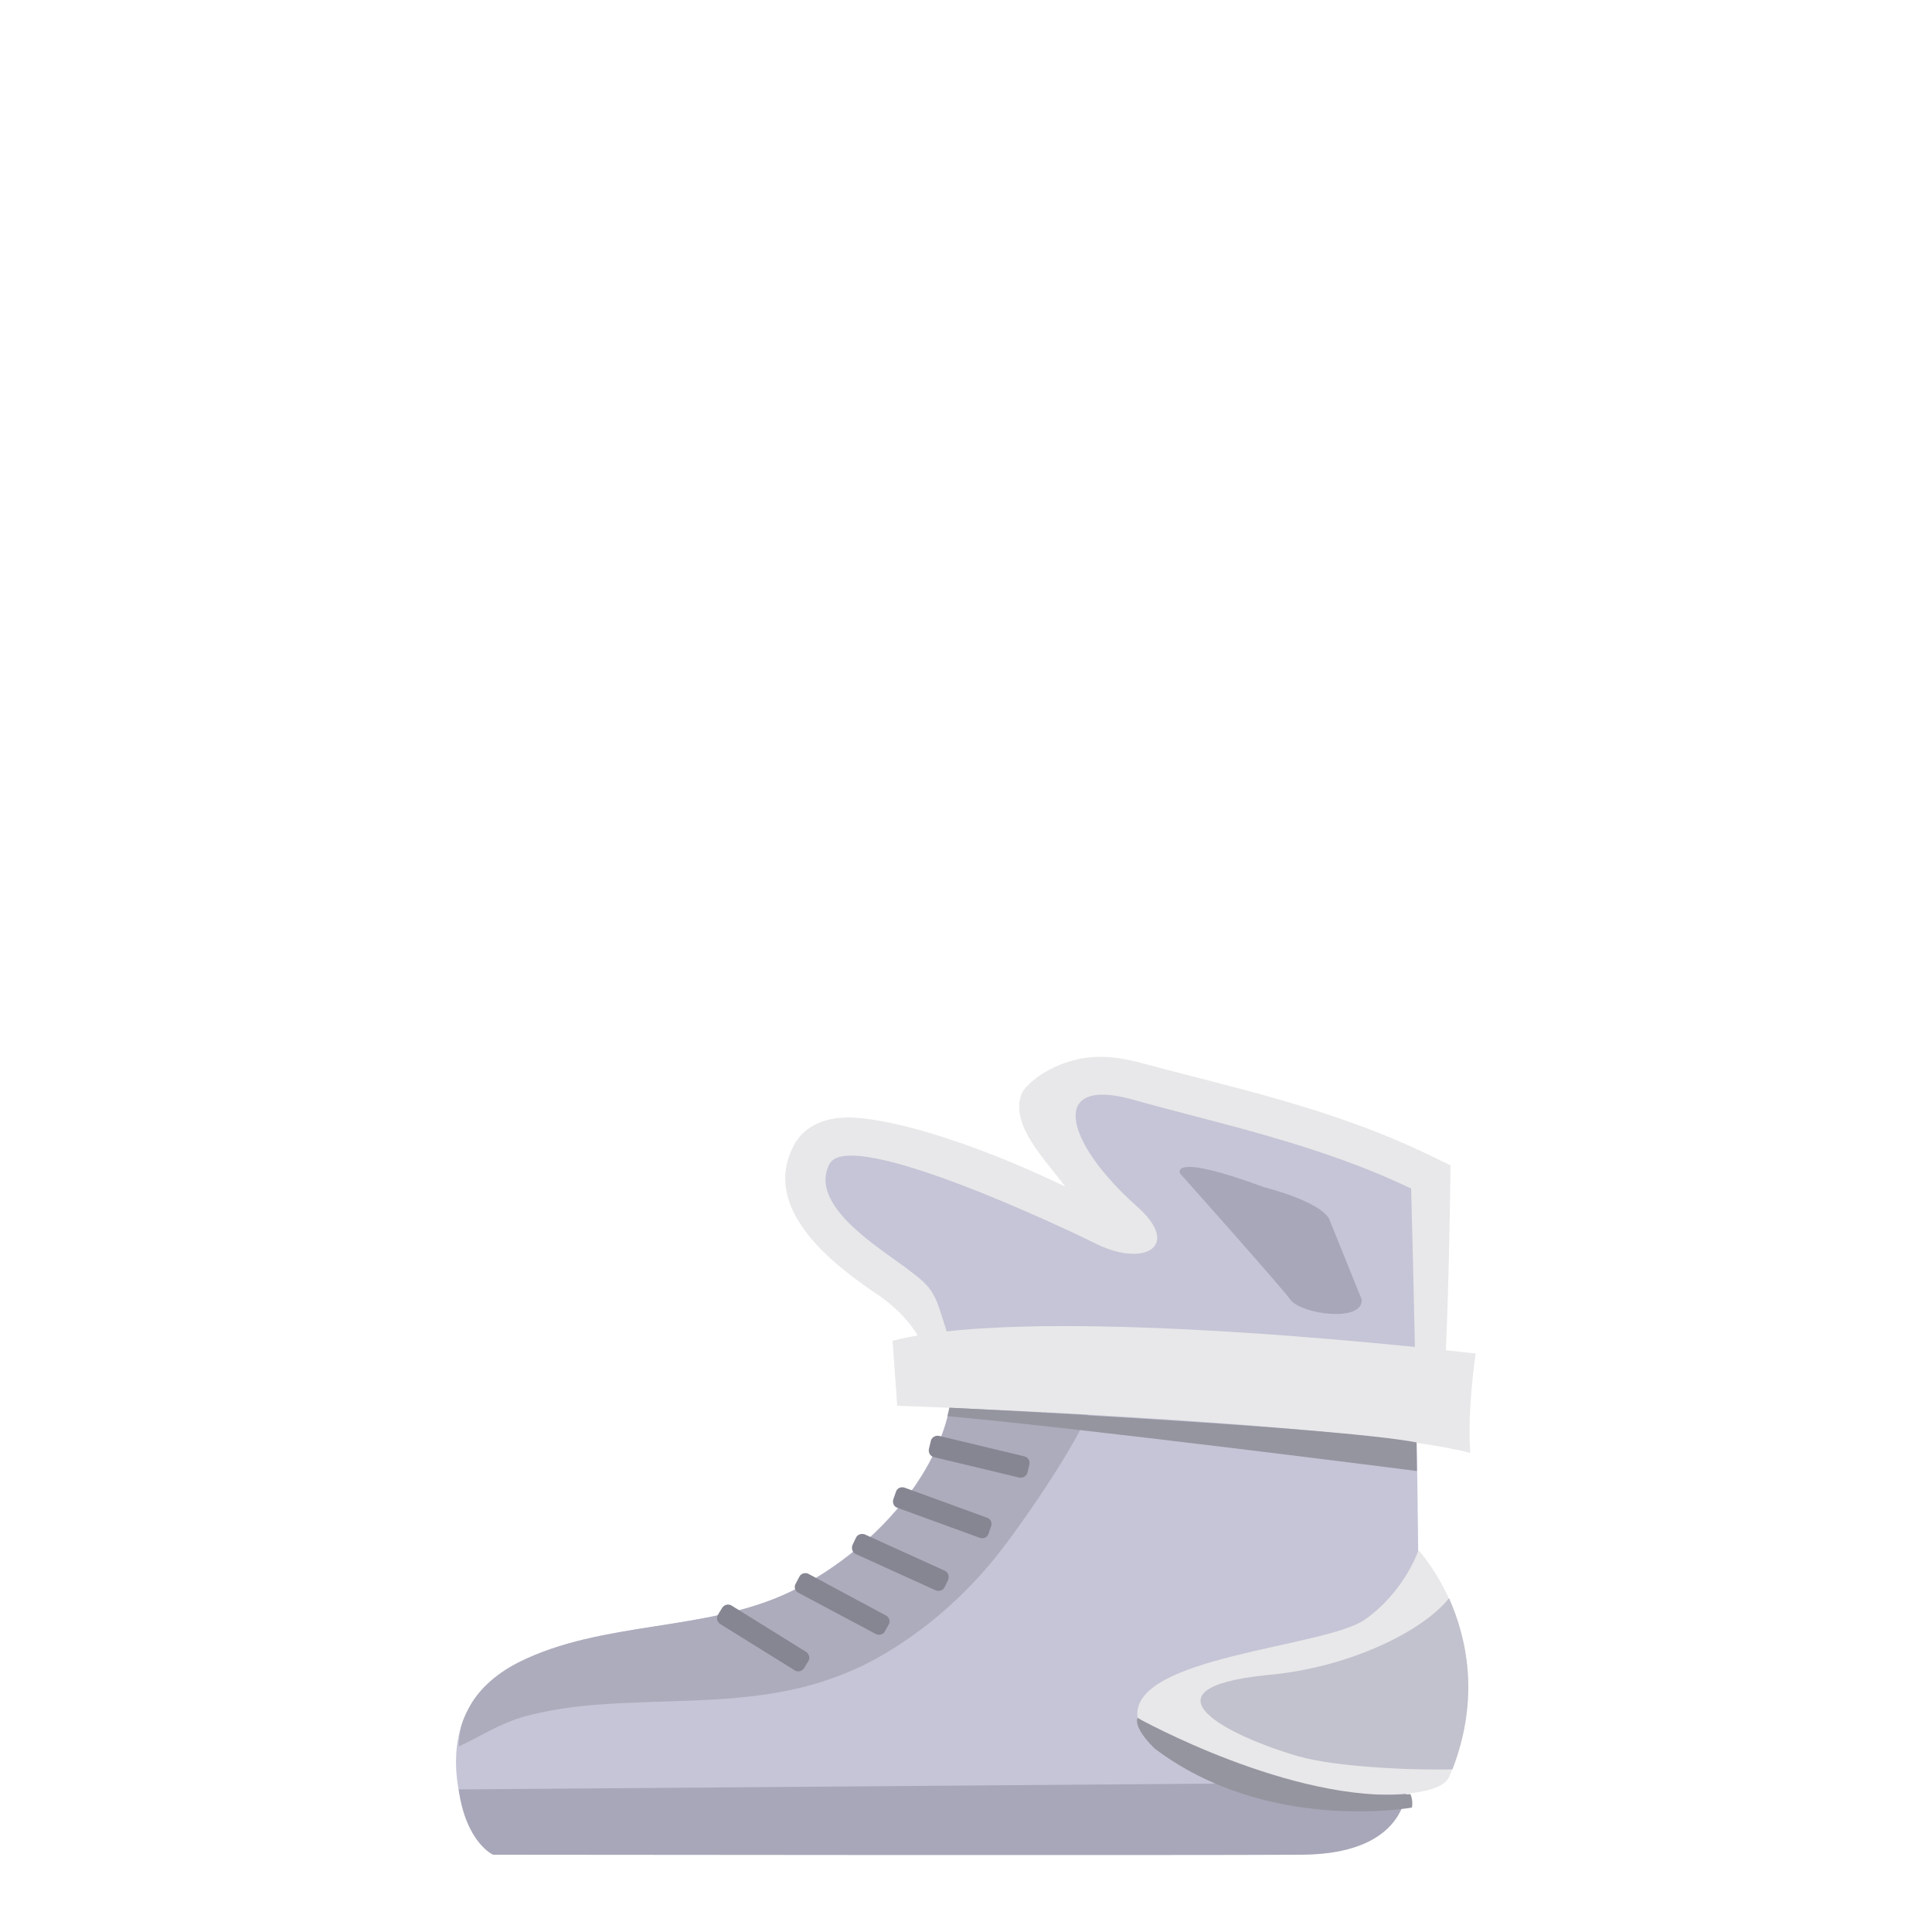<?xml version="1.0" encoding="utf-8"?>
<!-- Generator: Adobe Illustrator 18.0.0, SVG Export Plug-In . SVG Version: 6.00 Build 0)  -->
<!DOCTYPE svg PUBLIC "-//W3C//DTD SVG 1.1//EN" "http://www.w3.org/Graphics/SVG/1.1/DTD/svg11.dtd">
<svg version="1.1" id="content" xmlns="http://www.w3.org/2000/svg" xmlns:xlink="http://www.w3.org/1999/xlink" x="0px" y="0px"
	 width="500px" height="500px" viewBox="0 0 500 500" enable-background="new 0 0 500 500" xml:space="preserve">
<rect id="position" display="none" fill="none" stroke="#000000" width="500" height="500"/>
<g id="bounds" display="none">
	<rect x="0.2" y="80.2" display="inline" fill="none" stroke="#EAEAEA" stroke-miterlimit="10" width="499.5" height="499.5"/>
</g>
<g id="shoes">
	<path fill="#E8E8EA" d="M225.7,334.1c-8.8-6.2-29.3-20.8-20.2-37.8c1.4-2.6,5.1-7,13.7-7.1c9.8-0.1,31,5.6,56.5,17.9
		c-5.4-7.2-14.2-15.9-11.4-23.8c1-2.9,9.2-9.7,20.3-9.8c3.2,0,6.6,0.5,10.8,1.6c21.6,5.9,49,11.5,74,23.6l6,2.9
		c0,0-0.6,50.3-2.1,59.2c-94.9-6.5-133.2-9.1-133.2-9.1S238.6,342.3,225.7,334.1z"/>
	<path fill="#C5C5D7" d="M365.2,307.6c0,0,3.3,119,1.3,147.6c-1.1,15-22.3,15.1-43.5,14.6c-21.2-0.5-201.9,1.7-201.9,1.7
		s-12.6-28.4,13.1-41.3c21.8-10.9,48.6-7.8,70.4-18.3c23.6-11.4,49.3-39.5,40.1-68.3c-0.7-2.1-1.6-5.3-2.5-7.3
		c-1.8-3.9-4-5.3-7.9-8.3c-7.1-5.3-25.2-16.3-19.6-26.8c5.3-9.8,62,17.2,69.2,20.8c12.3,6,22.1,0.5,10.2-9.9
		c-18.7-16.7-22.7-33.5-1.2-27.6C314.5,290.6,341.1,296,365.2,307.6z"/>
	<path fill="#ACACBC" d="M134.3,430.2c21.8-10.9,48.6-7.8,70.4-18.3c21.7-10.4,45.2-35.1,41.6-61.4c5.6,0.1,11.7,1,16.8,1.2
		c8.1,0.3,20.6,1,28.7,0.9c0,0-7.9,7-7.9,7.1c-2.4,10.6-19.4,34.4-23.9,40.3c-8.8,11.7-20.1,21.9-33,29.1c-7.3,4.1-15.7,7-24,8.6
		c-16.1,3.1-32.6,2.2-48.9,3.5c-6.2,0.5-12.3,1.4-18.3,3c-6.4,1.8-11.3,5.1-17.1,7.8c0.1-1.6,0.2-3.4,0.6-5c0.6-2.2,1.6-4.3,2.8-6.3
		C124.9,436.2,129.4,432.7,134.3,430.2z"/>
	<path fill="#A7A7B9" d="M364.1,461.2c0,0,1.8,18.6-27.1,18.8c-28.9,0.2-209.4,0-209.4,0s-7-3.1-8.9-16.9
		C135.3,463,364.1,461.2,364.1,461.2z"/>
	<path fill="#E8E8EA" d="M381.9,350.3c0,0-112.4-13.5-150.9-3.3c1.2,16.8,1.2,16.8,1.2,16.8s116.4,4.1,148.3,12.2
		C379.7,364.6,381.9,350.3,381.9,350.3z"/>
	<path fill="#E8E8EA" d="M367.1,401.2c0,0,22.5,24,8,58.5c-3.1,9-53.3,6-80.7-15.2c-2.1-15.9,48.7-18.1,58.9-25.4
		C363.6,411.8,367.1,401.2,367.1,401.2z"/>
	<path fill="#9595A0" d="M366.6,373.3l0.1,7.4c0,0-85.9-11-121.5-14.2c0.5-2.2,0.5-2.2,0.5-2.2S346,369.3,366.6,373.3z"/>
	<path fill="#9595A0" d="M365.4,467.8c0,0-37.4,6.8-66.6-15.3c-5.8-5.7-4.4-7.9-4.4-7.9s39.9,22.3,70.6,19.7
		C365.8,466,365.4,467.8,365.4,467.8z"/>
	<path fill="#A7A7B9" d="M344,315.5l8.4,20.8c0.4,6-15.5,3.9-18.4,0.1c-2.8-3.8-28.6-32.7-28.6-32.7s-3-5.6,21.6,3.5
		C342.8,311.4,344,315.5,344,315.5z"/>
	<path fill="#C2C2CE" d="M327.9,433.5c-34.2,3.5-9.9,15.9,8.4,21.1c9.2,2.6,28.3,3.6,39.6,3.3c7.2-18.7,3.6-34.2-0.9-44.3
		C368.6,421.8,349.7,431.6,327.9,433.5z"/>
	<path fill="#868693" d="M265.9,381.1c-0.2,0.9-1.2,1.5-2.1,1.3l-22.1-5.3c-0.9-0.2-1.5-1.1-1.3-2.1l0.5-2.1
		c0.2-0.9,1.2-1.5,2.1-1.3l22.1,5.3c0.9,0.2,1.5,1.1,1.3,2.1L265.9,381.1z"/>
	<path fill="#868693" d="M255.8,397c-0.3,0.9-1.3,1.3-2.2,1l-21.4-7.8c-0.9-0.3-1.3-1.3-1-2.2l0.7-2c0.3-0.9,1.3-1.3,2.2-1l21.4,7.8
		c0.9,0.3,1.3,1.3,1,2.2L255.8,397z"/>
	<path fill="#868693" d="M244.5,410.7c-0.4,0.9-1.4,1.2-2.3,0.9l-20.7-9.4c-0.9-0.4-1.2-1.4-0.9-2.3l0.9-1.9
		c0.4-0.9,1.4-1.2,2.3-0.9l20.7,9.4c0.9,0.4,1.2,1.4,0.9,2.3L244.5,410.7z"/>
	<path fill="#868693" d="M229,422.2c-0.4,0.8-1.5,1.1-2.3,0.7l-20.1-10.7c-0.8-0.4-1.2-1.5-0.7-2.3l1-1.9c0.4-0.8,1.5-1.1,2.3-0.7
		l20.1,10.8c0.8,0.4,1.2,1.5,0.7,2.3L229,422.2z"/>
	<path fill="#868693" d="M208.1,431.7c-0.5,0.8-1.6,1.1-2.4,0.6l-19.3-12c-0.8-0.5-1.1-1.6-0.6-2.4l1.1-1.8c0.5-0.8,1.6-1.1,2.4-0.6
		l19.3,12c0.8,0.5,1.1,1.6,0.6,2.4L208.1,431.7z"/>
</g>
</svg>
